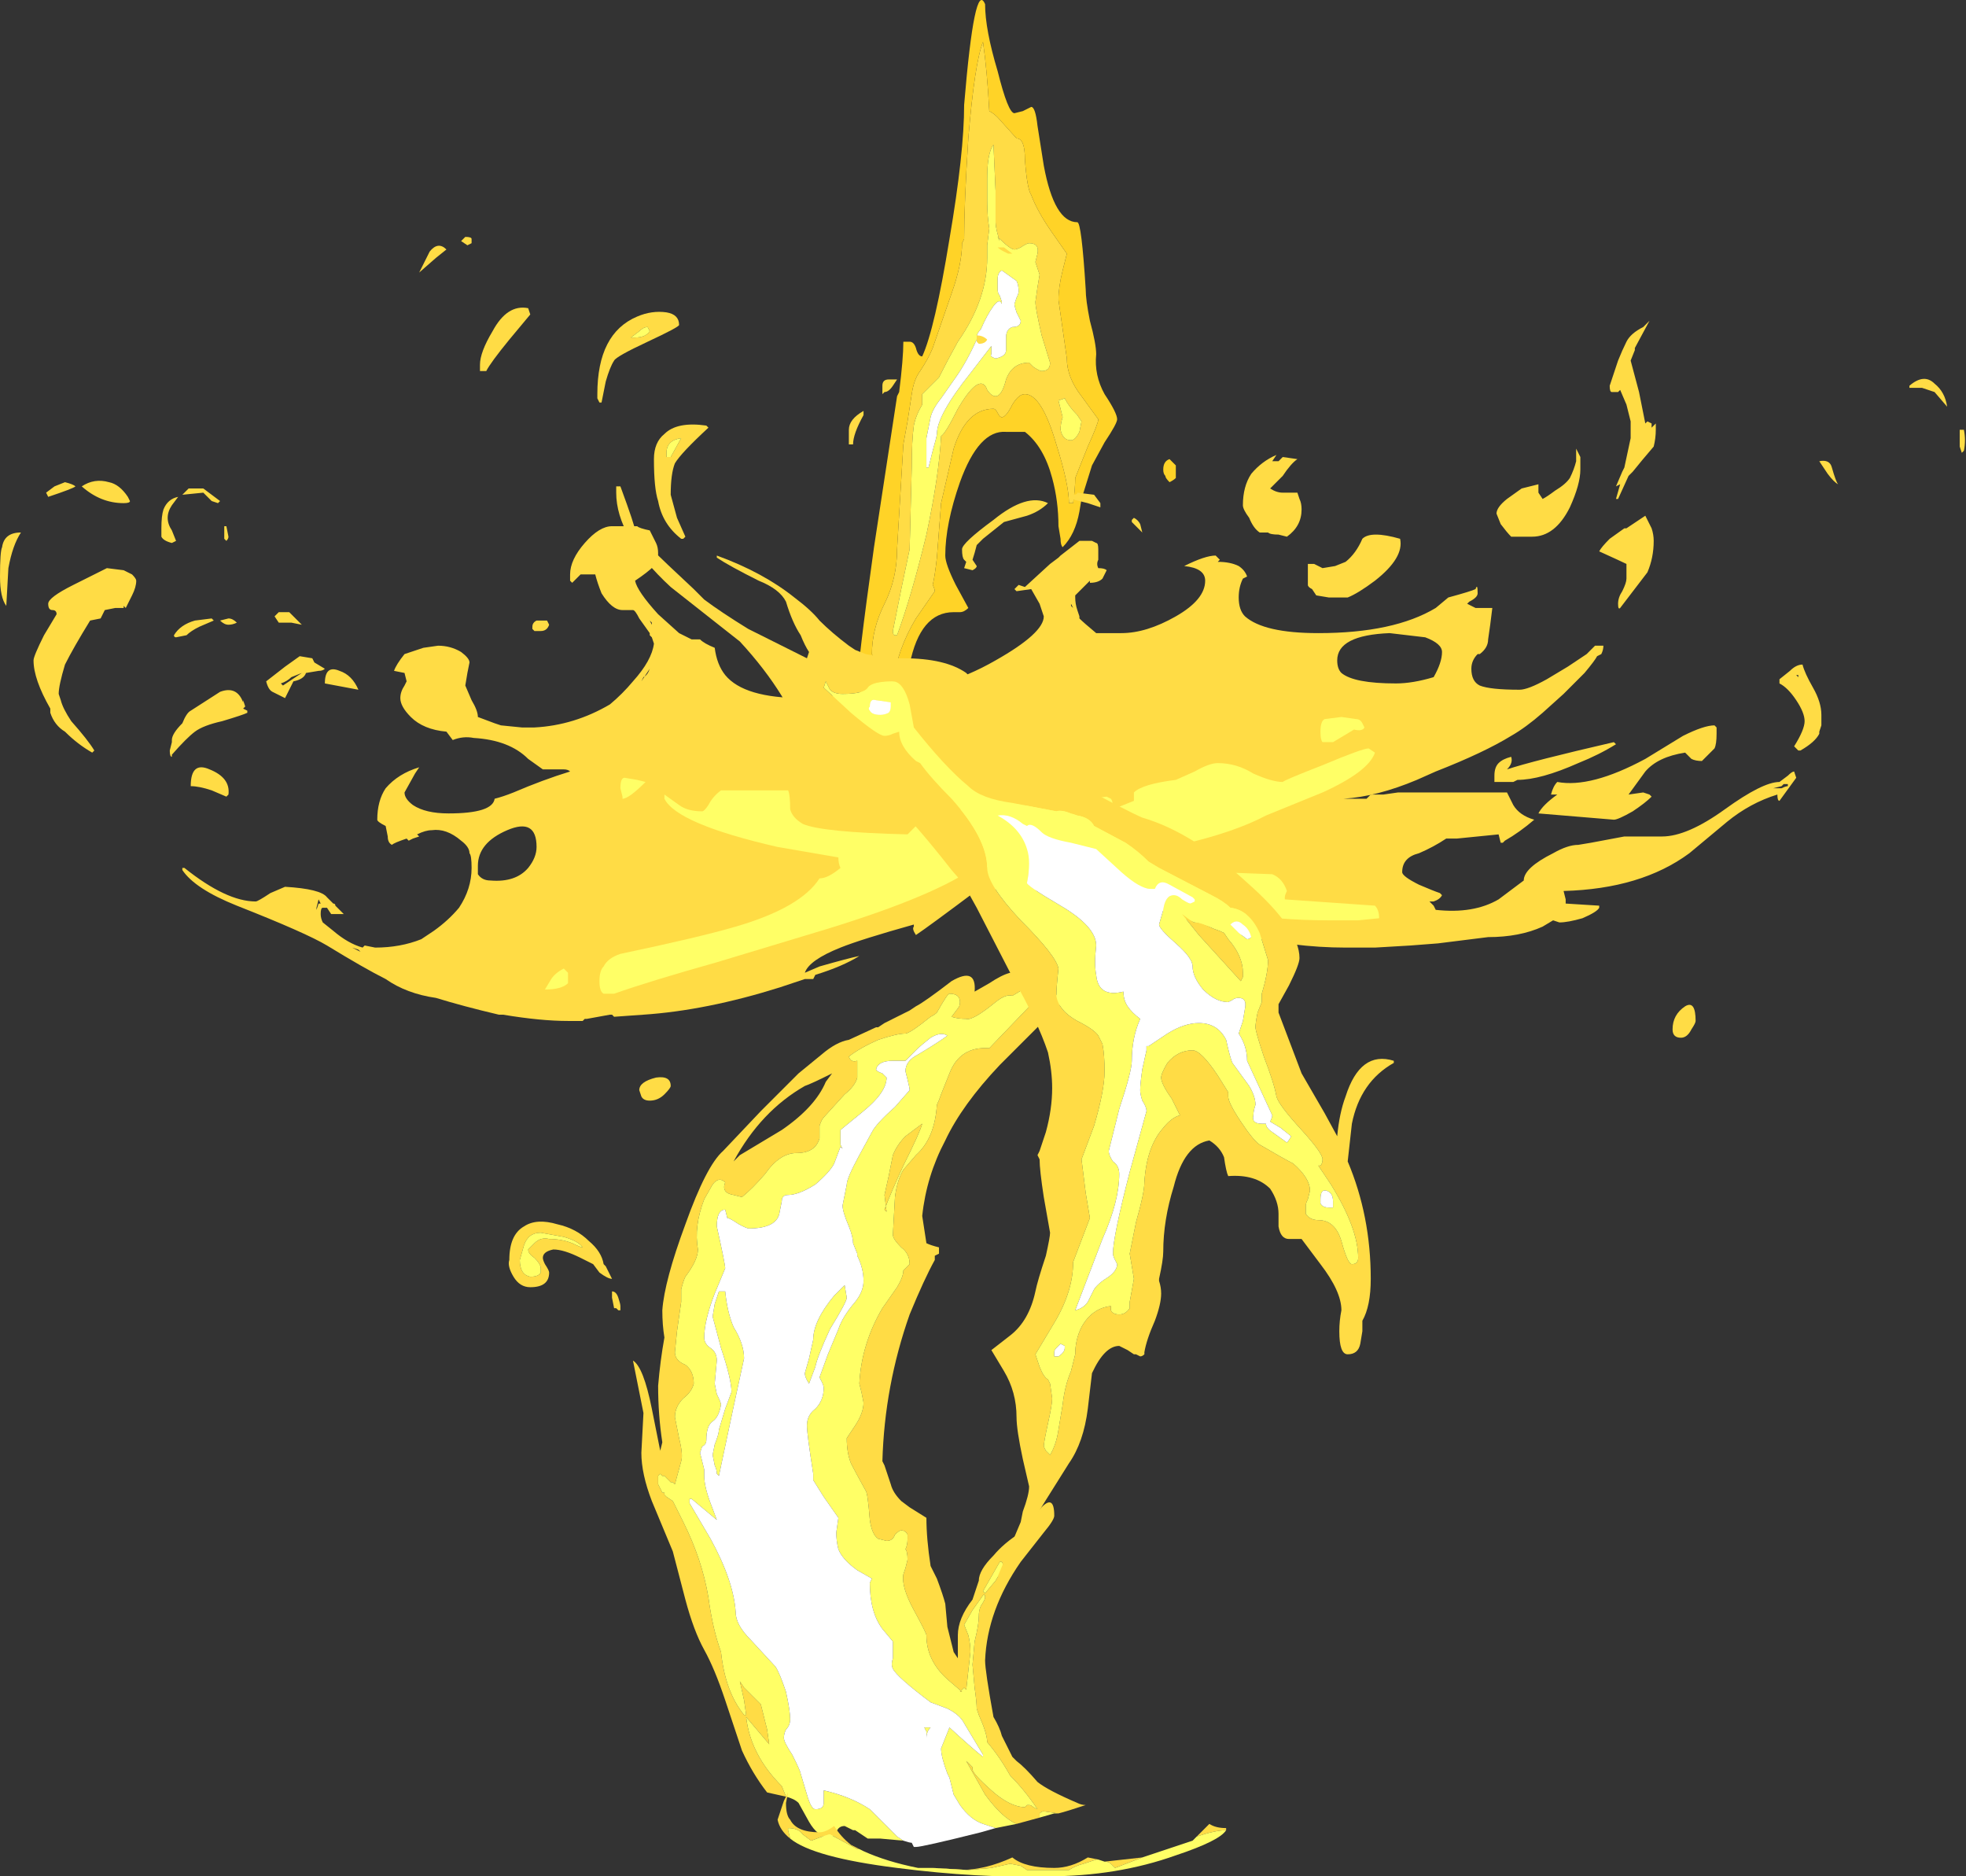 <?xml version="1.0" encoding="UTF-8" standalone="no"?>
<svg xmlns:ffdec="https://www.free-decompiler.com/flash" xmlns:xlink="http://www.w3.org/1999/xlink" ffdec:objectType="shape" height="44.75px" width="46.9px" xmlns="http://www.w3.org/2000/svg">
  <rect width="100%" height="100%" fill="#333333" stroke="none"/>
  <g transform="matrix(1.0, 0.0, 0.0, 1.0, 23.5, 43.4)">
    <path d="M2.65 -24.4 Q2.75 -24.4 2.8 -24.45 L2.5 -24.55 Q2.5 -24.5 2.55 -24.45 L2.65 -24.4 M2.45 -24.3 Q2.35 -24.45 2.35 -24.5 2.4 -24.95 2.7 -24.8 L3.05 -24.4 Q3.05 -24.3 3.0 -24.25 L2.45 -24.3 M-4.75 -0.55 L-5.2 -0.65 Q-5.55 -1.1 -5.8 -1.65 L-6.2 -2.85 Q-6.45 -3.6 -6.7 -4.05 -6.95 -4.5 -7.15 -5.25 L-7.45 -6.4 -7.95 -7.6 Q-8.2 -8.25 -8.2 -8.75 L-8.15 -9.7 -8.4 -10.95 Q-8.15 -10.8 -7.95 -9.8 L-7.75 -8.8 -7.7 -9.0 Q-7.8 -9.65 -7.8 -10.35 -7.75 -10.95 -7.65 -11.5 -7.7 -11.8 -7.7 -12.15 -7.65 -12.85 -7.15 -14.2 -6.65 -15.6 -6.25 -15.95 L-5.35 -16.9 -4.45 -17.8 -3.9 -18.25 Q-3.55 -18.55 -3.25 -18.6 L-2.6 -18.9 -2.55 -18.9 -2.4 -19.0 -1.8 -19.3 -1.65 -19.4 Q-1.45 -19.5 -0.8 -20.0 -0.2 -20.35 -0.25 -19.75 L0.1 -19.95 Q0.4 -20.15 0.6 -20.2 L1.25 -20.2 1.85 -19.5 0.35 -18.0 Q-0.55 -17.05 -0.95 -16.2 -1.4 -15.35 -1.5 -14.4 L-1.4 -13.75 Q-1.3 -13.7 -1.1 -13.65 L-1.1 -13.5 -1.2 -13.45 -1.2 -13.35 Q-1.45 -12.9 -1.8 -12.05 -2.4 -10.35 -2.45 -8.55 L-2.4 -8.45 -2.25 -8.0 Q-2.2 -7.8 -2.0 -7.6 L-1.8 -7.45 -1.4 -7.2 Q-1.4 -6.7 -1.3 -6.05 L-1.15 -5.75 Q-1.0 -5.35 -0.95 -5.15 L-0.9 -4.6 -0.75 -4.0 -0.65 -3.85 -0.65 -4.4 Q-0.65 -4.8 -0.3 -5.25 L-0.15 -5.7 Q-0.15 -5.95 0.2 -6.3 0.45 -6.6 0.85 -6.85 L1.3 -7.4 Q1.65 -7.8 1.65 -7.25 1.65 -7.15 1.4 -6.85 L0.85 -6.15 Q0.05 -5.0 0.0 -3.8 0.0 -3.55 0.2 -2.45 0.35 -2.2 0.4 -2.0 L0.65 -1.5 0.75 -1.4 Q0.95 -1.25 1.25 -0.9 1.5 -0.7 2.2 -0.4 2.3 -0.35 2.4 -0.35 1.95 -0.2 1.75 -0.15 L1.4 -0.2 Q1.35 -0.2 1.3 -0.15 L1.3 -0.05 0.75 0.1 Q0.4 -0.05 0.0 -0.6 L-0.45 -1.4 -0.3 -1.25 -0.3 -1.2 Q-0.3 -1.1 0.15 -0.7 0.6 -0.3 0.95 -0.3 L1.0 -0.35 1.05 -0.35 Q1.1 -0.35 1.15 -0.3 L1.25 -0.25 Q0.95 -0.7 0.6 -1.05 0.35 -1.5 0.05 -1.85 0.05 -2.05 -0.15 -2.5 L-0.2 -2.65 Q-0.2 -2.8 -0.25 -3.15 L-0.3 -3.7 -0.25 -4.25 Q-0.15 -4.65 -0.15 -4.85 -0.15 -5.0 -0.1 -5.1 0.0 -5.25 0.0 -5.3 0.0 -5.4 -0.05 -5.35 L-0.3 -5.0 -0.5 -4.65 -0.4 -4.4 Q-0.35 -4.2 -0.35 -4.0 L-0.45 -3.1 -0.5 -3.15 -0.6 -3.05 -0.55 -3.05 -0.9 -3.35 Q-1.4 -3.8 -1.4 -4.4 -1.4 -4.45 -1.7 -5.0 -2.0 -5.55 -1.95 -5.85 L-1.9 -6.0 -1.85 -6.2 Q-1.85 -6.4 -1.9 -6.45 -1.85 -6.55 -1.85 -6.7 L-1.85 -6.8 Q-1.9 -6.9 -2.0 -6.9 -2.05 -6.9 -2.15 -6.8 -2.2 -6.65 -2.35 -6.65 L-2.55 -6.7 Q-2.7 -6.8 -2.75 -7.15 -2.8 -7.8 -2.85 -7.85 -3.1 -8.3 -3.2 -8.5 -3.3 -8.75 -3.3 -9.1 L-3.1 -9.4 Q-2.9 -9.7 -2.9 -9.95 L-2.95 -10.2 -3.0 -10.4 Q-2.95 -11.35 -2.45 -12.2 L-2.1 -12.7 Q-1.95 -12.95 -1.95 -13.1 L-1.8 -13.25 Q-1.8 -13.5 -2.0 -13.65 -2.2 -13.85 -2.2 -13.95 L-2.15 -14.85 Q-2.1 -15.25 -1.95 -15.5 L-1.65 -15.85 Q-1.2 -16.25 -1.15 -17.05 -1.1 -17.15 -1.05 -17.3 L-0.85 -17.8 Q-0.6 -18.45 0.1 -18.4 L1.3 -19.65 0.9 -19.8 0.65 -19.65 Q0.5 -19.7 0.25 -19.5 -0.3 -19.05 -0.45 -19.1 -0.65 -19.1 -0.8 -19.15 L-0.65 -19.35 Q-0.6 -19.4 -0.6 -19.5 -0.6 -19.7 -0.85 -19.7 -0.9 -19.7 -1.15 -19.25 -1.2 -19.2 -1.3 -19.15 -1.8 -18.75 -1.9 -18.75 -2.1 -18.75 -2.55 -18.6 -3.0 -18.4 -3.25 -18.2 -3.2 -18.05 -3.05 -18.1 L-3.05 -17.7 Q-3.1 -17.5 -3.35 -17.3 L-3.85 -16.75 Q-3.9 -16.7 -3.95 -16.55 L-3.95 -16.25 Q-4.05 -15.9 -4.5 -15.9 -4.9 -15.9 -5.25 -15.4 -5.55 -15.05 -5.8 -14.85 L-6.0 -14.9 Q-6.3 -14.95 -6.2 -15.2 -6.35 -15.35 -6.5 -15.15 L-6.7 -14.8 Q-6.95 -14.15 -6.85 -13.6 -6.85 -13.35 -7.15 -12.95 -7.2 -12.85 -7.25 -12.65 L-7.25 -12.35 -7.35 -11.65 -7.4 -11.15 Q-7.4 -10.95 -7.15 -10.85 -6.95 -10.7 -6.95 -10.4 -7.0 -10.2 -7.2 -10.05 -7.4 -9.85 -7.4 -9.6 L-7.3 -9.1 Q-7.2 -8.7 -7.25 -8.55 L-7.4 -8.0 -7.45 -8.05 -7.5 -8.05 -7.65 -8.2 -7.7 -8.2 -7.75 -8.25 -7.8 -8.2 -7.8 -8.0 -7.7 -7.8 -7.65 -7.8 -7.65 -7.75 -7.6 -7.7 -7.45 -7.6 -7.2 -7.1 Q-6.75 -6.2 -6.6 -5.3 -6.5 -4.55 -6.3 -4.0 -6.2 -3.05 -5.75 -2.5 L-5.7 -2.5 -5.75 -2.85 -5.85 -3.3 -5.75 -3.15 -5.35 -2.75 -5.2 -2.15 -5.15 -1.8 -5.7 -2.45 Q-5.6 -1.55 -4.85 -0.8 L-4.75 -0.55 M0.45 -6.05 L0.4 -6.15 0.35 -6.15 -0.05 -5.45 0.0 -5.4 0.25 -5.7 Q0.4 -5.95 0.45 -6.05 M-6.05 -15.65 L-5.85 -15.85 -4.85 -16.45 Q-4.05 -17.0 -3.8 -17.6 L-3.65 -17.8 Q-4.15 -17.55 -4.3 -17.5 -5.35 -16.9 -6.0 -15.7 L-6.05 -15.65 M-11.0 -14.15 Q-10.7 -14.35 -10.2 -14.2 -9.75 -14.1 -9.45 -13.8 -9.15 -13.55 -9.1 -13.25 L-9.05 -13.2 -8.9 -12.9 Q-9.0 -12.9 -9.2 -13.05 L-9.35 -13.25 -9.65 -13.4 Q-10.05 -13.6 -10.3 -13.6 -10.55 -13.55 -10.55 -13.4 -10.55 -13.35 -10.5 -13.25 -10.4 -13.1 -10.4 -13.05 -10.4 -12.7 -10.85 -12.7 -11.1 -12.7 -11.25 -12.95 -11.4 -13.2 -11.35 -13.35 -11.35 -13.95 -11.0 -14.15 M-1.5 -16.6 Q-1.55 -16.4 -1.95 -15.6 -2.25 -14.95 -2.4 -14.55 L-2.35 -14.5 -2.4 -14.9 -2.3 -15.35 -2.2 -15.85 Q-2.1 -16.1 -1.9 -16.3 L-1.5 -16.6 M-9.6 -13.65 Q-9.7 -13.8 -10.05 -13.9 L-10.6 -14.0 Q-10.9 -14.0 -11.0 -13.7 L-11.1 -13.35 Q-11.1 -13.0 -10.85 -12.95 -10.65 -12.95 -10.6 -13.05 L-10.6 -13.15 Q-10.6 -13.25 -10.75 -13.4 -10.9 -13.5 -10.9 -13.6 L-10.75 -13.75 Q-10.6 -13.9 -10.4 -13.85 -10.1 -13.85 -9.85 -13.75 -9.65 -13.65 -9.6 -13.65 M-8.9 -12.6 Q-8.8 -12.6 -8.75 -12.45 -8.7 -12.3 -8.7 -12.25 L-8.7 -12.15 -8.75 -12.15 -8.8 -12.2 -8.85 -12.2 -8.9 -12.45 -8.9 -12.6" fill="#ffdc45" fill-rule="evenodd" stroke="none"/>
    <path d="M2.65 -24.4 L2.55 -24.45 Q2.5 -24.5 2.5 -24.55 L2.8 -24.45 Q2.75 -24.4 2.65 -24.4 M-4.75 -0.55 L-4.85 -0.8 Q-5.6 -1.55 -5.7 -2.45 L-5.15 -1.8 -5.2 -2.15 -5.35 -2.75 -5.75 -3.15 -5.85 -3.3 -5.75 -2.85 -5.7 -2.5 -5.75 -2.5 Q-6.2 -3.05 -6.3 -4.0 -6.5 -4.55 -6.6 -5.3 -6.75 -6.2 -7.2 -7.1 L-7.45 -7.6 -7.6 -7.7 -7.65 -7.75 -7.65 -7.8 -7.7 -7.8 -7.8 -8.0 -7.8 -8.2 -7.75 -8.25 -7.7 -8.2 -7.65 -8.2 -7.5 -8.05 -7.45 -8.05 -7.4 -8.0 -7.25 -8.55 Q-7.2 -8.7 -7.3 -9.1 L-7.4 -9.6 Q-7.4 -9.85 -7.2 -10.05 -7.0 -10.2 -6.95 -10.4 -6.95 -10.7 -7.15 -10.85 -7.4 -10.95 -7.4 -11.15 L-7.35 -11.65 -7.25 -12.35 -7.25 -12.65 Q-7.2 -12.85 -7.15 -12.95 -6.85 -13.35 -6.85 -13.6 -6.95 -14.15 -6.7 -14.8 L-6.5 -15.15 Q-6.35 -15.35 -6.2 -15.2 -6.3 -14.95 -6.0 -14.9 L-5.8 -14.85 Q-5.55 -15.05 -5.25 -15.4 -4.9 -15.9 -4.5 -15.9 -4.05 -15.9 -3.95 -16.25 L-3.95 -16.55 Q-3.9 -16.7 -3.85 -16.75 L-3.35 -17.3 Q-3.1 -17.5 -3.05 -17.7 L-3.05 -18.1 Q-3.2 -18.05 -3.25 -18.2 -3.0 -18.4 -2.55 -18.6 -2.1 -18.75 -1.9 -18.75 -1.8 -18.75 -1.3 -19.15 -1.2 -19.2 -1.15 -19.25 -0.9 -19.7 -0.85 -19.7 -0.6 -19.7 -0.6 -19.5 -0.6 -19.4 -0.65 -19.35 L-0.8 -19.15 Q-0.65 -19.1 -0.45 -19.1 -0.3 -19.05 0.25 -19.5 0.5 -19.7 0.65 -19.65 L0.9 -19.8 1.3 -19.65 0.1 -18.4 Q-0.6 -18.45 -0.85 -17.8 L-1.05 -17.3 Q-1.1 -17.15 -1.15 -17.05 -1.2 -16.25 -1.65 -15.85 L-1.95 -15.5 Q-2.1 -15.25 -2.15 -14.85 L-2.2 -13.95 Q-2.2 -13.85 -2.0 -13.65 -1.8 -13.5 -1.8 -13.25 L-1.95 -13.1 Q-1.95 -12.95 -2.1 -12.7 L-2.45 -12.2 Q-2.95 -11.35 -3.0 -10.4 L-2.95 -10.2 -2.9 -9.95 Q-2.9 -9.7 -3.1 -9.4 L-3.3 -9.1 Q-3.3 -8.75 -3.2 -8.5 -3.1 -8.3 -2.85 -7.85 -2.8 -7.8 -2.75 -7.15 -2.7 -6.8 -2.55 -6.7 L-2.35 -6.65 Q-2.2 -6.65 -2.15 -6.8 -2.05 -6.9 -2.0 -6.9 -1.9 -6.9 -1.85 -6.8 L-1.85 -6.7 Q-1.85 -6.55 -1.9 -6.45 -1.85 -6.4 -1.85 -6.2 L-1.9 -6.0 -1.95 -5.85 Q-2.0 -5.55 -1.7 -5.0 -1.4 -4.45 -1.4 -4.4 -1.4 -3.8 -0.9 -3.35 L-0.55 -3.05 -0.6 -3.05 -0.5 -3.15 -0.45 -3.1 -0.35 -4.0 Q-0.35 -4.2 -0.4 -4.4 L-0.5 -4.65 -0.3 -5.0 -0.05 -5.35 Q0.0 -5.4 0.0 -5.3 0.0 -5.25 -0.1 -5.1 -0.15 -5.0 -0.15 -4.85 -0.15 -4.65 -0.25 -4.25 L-0.3 -3.7 -0.25 -3.15 Q-0.2 -2.8 -0.2 -2.65 L-0.15 -2.5 Q0.05 -2.05 0.05 -1.85 0.35 -1.5 0.6 -1.05 0.95 -0.7 1.25 -0.25 L1.15 -0.3 Q1.1 -0.35 1.05 -0.35 L1.0 -0.35 0.95 -0.3 Q0.6 -0.3 0.15 -0.7 -0.3 -1.1 -0.3 -1.2 L-0.3 -1.25 -0.45 -1.4 0.0 -0.6 Q0.4 -0.05 0.75 0.1 L0.25 0.2 -0.05 0.1 Q-0.35 0.0 -0.6 -0.35 L-0.75 -0.6 -0.85 -1.0 -0.9 -1.1 Q-1.05 -1.5 -1.05 -1.7 L-0.85 -2.2 Q-0.25 -1.65 -0.05 -1.5 L-0.05 -1.55 -0.5 -2.3 Q-0.6 -2.5 -0.9 -2.65 L-1.3 -2.8 Q-2.1 -3.4 -2.2 -3.6 -2.25 -3.7 -2.2 -3.85 L-2.2 -4.25 -2.45 -4.55 Q-2.75 -4.95 -2.75 -5.65 L-2.7 -5.75 -3.05 -5.95 Q-3.4 -6.2 -3.5 -6.45 -3.55 -6.65 -3.55 -6.85 L-3.5 -7.2 -3.85 -7.7 -4.1 -8.1 -4.1 -8.25 Q-4.25 -9.2 -4.25 -9.4 -4.25 -9.65 -4.05 -9.8 -3.85 -10.0 -3.85 -10.3 -3.85 -10.35 -3.9 -10.45 L-3.95 -10.55 -3.75 -11.1 -3.5 -11.7 Q-3.4 -12.0 -3.1 -12.35 -2.9 -12.6 -2.9 -12.85 -2.9 -13.15 -3.05 -13.45 L-3.05 -13.5 -3.15 -13.75 Q-3.15 -13.9 -3.25 -14.15 -3.4 -14.5 -3.4 -14.65 L-3.3 -15.15 Q-3.3 -15.3 -3.0 -15.85 L-2.7 -16.4 Q-2.6 -16.6 -2.15 -17.0 L-1.8 -17.4 Q-1.8 -17.45 -1.85 -17.65 L-1.9 -17.85 Q-1.9 -18.1 -1.6 -18.25 -1.1 -18.55 -0.9 -18.7 -1.05 -18.8 -1.3 -18.65 -1.55 -18.45 -1.6 -18.4 L-1.9 -18.1 -2.2 -18.1 Q-2.55 -18.1 -2.6 -17.9 -2.6 -17.85 -2.45 -17.8 L-2.35 -17.7 Q-2.35 -17.35 -2.9 -16.9 L-3.45 -16.45 -3.45 -16.1 -3.4 -16.0 -3.45 -16.05 -3.6 -15.65 Q-3.7 -15.45 -4.05 -15.15 -4.45 -14.9 -4.7 -14.9 -4.85 -14.9 -4.85 -14.75 L-4.9 -14.5 Q-4.95 -14.1 -5.65 -14.1 -5.8 -14.15 -5.95 -14.25 -6.1 -14.35 -6.15 -14.35 L-6.2 -14.55 Q-6.4 -14.55 -6.4 -14.15 -6.2 -13.25 -6.2 -13.15 L-6.45 -12.55 Q-6.7 -11.9 -6.7 -11.5 -6.7 -11.35 -6.55 -11.25 -6.4 -11.15 -6.4 -10.95 L-6.45 -10.4 -6.4 -10.15 Q-6.3 -9.95 -6.3 -9.9 -6.35 -9.6 -6.5 -9.5 -6.65 -9.4 -6.65 -9.05 -6.65 -8.95 -6.75 -8.9 L-6.8 -8.75 -6.7 -8.35 Q-6.7 -8.3 -6.7 -8.2 -6.7 -7.95 -6.55 -7.55 L-6.4 -7.15 -7.0 -7.65 -7.05 -7.65 -7.05 -7.55 -6.55 -6.7 Q-6.0 -5.7 -5.95 -4.95 -5.95 -4.65 -5.6 -4.3 L-5.0 -3.65 Q-4.9 -3.5 -4.75 -3.05 -4.65 -2.6 -4.65 -2.4 -4.65 -2.25 -4.75 -2.15 -4.8 -2.05 -4.8 -1.95 -4.8 -1.85 -4.6 -1.55 -4.4 -1.15 -4.4 -1.1 L-4.25 -0.6 Q-4.15 -0.25 -4.05 -0.25 -3.85 -0.25 -3.85 -0.4 L-3.85 -0.7 Q-3.2 -0.55 -2.75 -0.25 L-2.1 0.4 -1.95 0.5 -2.5 0.45 -2.8 0.45 -3.1 0.25 -3.15 0.25 -3.35 0.15 Q-3.5 0.15 -3.55 0.3 L-3.7 0.45 Q-4.0 0.4 -4.2 0.05 L-4.45 -0.4 Q-4.55 -0.5 -4.75 -0.55 M1.3 -0.05 L1.3 -0.15 Q1.35 -0.2 1.4 -0.2 L1.75 -0.15 1.65 -0.15 1.3 -0.05 M0.45 -6.05 Q0.4 -5.95 0.25 -5.7 L0.0 -5.4 -0.05 -5.45 0.35 -6.15 0.4 -6.15 0.45 -6.05 M-1.5 -16.6 L-1.9 -16.3 Q-2.1 -16.1 -2.2 -15.85 L-2.3 -15.35 -2.4 -14.9 -2.35 -14.5 -2.4 -14.55 Q-2.25 -14.95 -1.95 -15.6 -1.55 -16.4 -1.5 -16.6 M-3.35 -12.75 L-3.3 -12.45 Q-3.3 -12.35 -3.7 -11.7 -4.0 -11.05 -4.05 -10.8 L-4.2 -10.4 Q-4.3 -10.55 -4.3 -10.65 L-4.2 -11.0 -4.1 -11.45 Q-4.1 -11.9 -3.6 -12.5 L-3.35 -12.75 M-6.2 -12.6 Q-6.15 -12.1 -6.0 -11.75 -5.75 -11.35 -5.75 -11.0 L-6.0 -9.85 -6.35 -8.2 -6.4 -8.25 Q-6.4 -8.35 -6.45 -8.45 L-6.5 -8.7 -6.45 -8.95 Q-6.35 -9.2 -6.35 -9.3 L-6.2 -9.8 -6.05 -10.2 Q-6.05 -10.5 -6.3 -11.25 L-6.5 -12.0 -6.45 -12.3 -6.35 -12.6 -6.2 -12.6 M-9.6 -13.65 Q-9.65 -13.65 -9.85 -13.75 -10.1 -13.85 -10.4 -13.85 -10.6 -13.9 -10.75 -13.75 L-10.9 -13.6 Q-10.9 -13.5 -10.75 -13.4 -10.6 -13.25 -10.6 -13.15 L-10.6 -13.05 Q-10.65 -12.95 -10.85 -12.95 -11.1 -13.0 -11.1 -13.35 L-11.0 -13.7 Q-10.9 -14.0 -10.6 -14.0 L-10.05 -13.9 Q-9.7 -13.8 -9.6 -13.65 M-1.4 -1.95 L-1.4 -2.1 -1.45 -2.2 -1.3 -2.2 Q-1.4 -2.1 -1.4 -1.95" fill="#ffff66" fill-rule="evenodd" stroke="none"/>
    <path d="M0.25 0.2 L-0.1 0.3 Q-1.5 0.65 -1.65 0.65 L-1.7 0.65 -1.75 0.55 Q-1.8 0.55 -1.95 0.5 L-2.1 0.4 -2.75 -0.25 Q-3.2 -0.55 -3.85 -0.7 L-3.85 -0.4 Q-3.85 -0.25 -4.05 -0.25 -4.15 -0.25 -4.25 -0.6 L-4.4 -1.1 Q-4.4 -1.15 -4.6 -1.55 -4.8 -1.85 -4.8 -1.95 -4.8 -2.05 -4.75 -2.15 -4.65 -2.25 -4.65 -2.4 -4.65 -2.6 -4.75 -3.05 -4.9 -3.5 -5.0 -3.65 L-5.6 -4.3 Q-5.95 -4.65 -5.95 -4.95 -6.0 -5.7 -6.55 -6.7 L-7.05 -7.55 -7.05 -7.65 -7.0 -7.65 -6.4 -7.15 -6.55 -7.55 Q-6.7 -7.95 -6.7 -8.2 -6.7 -8.3 -6.7 -8.35 L-6.8 -8.75 -6.75 -8.9 Q-6.65 -8.95 -6.65 -9.05 -6.65 -9.4 -6.5 -9.5 -6.35 -9.6 -6.3 -9.9 -6.3 -9.95 -6.4 -10.15 L-6.45 -10.4 -6.4 -10.95 Q-6.4 -11.15 -6.55 -11.25 -6.7 -11.35 -6.7 -11.5 -6.7 -11.9 -6.45 -12.55 L-6.2 -13.15 Q-6.2 -13.25 -6.4 -14.15 -6.4 -14.55 -6.2 -14.55 L-6.15 -14.35 Q-6.1 -14.35 -5.95 -14.25 -5.8 -14.15 -5.65 -14.1 -4.95 -14.1 -4.9 -14.5 L-4.85 -14.75 Q-4.85 -14.9 -4.7 -14.9 -4.45 -14.9 -4.05 -15.15 -3.7 -15.45 -3.6 -15.65 L-3.45 -16.05 -3.4 -16.0 -3.45 -16.1 -3.45 -16.45 -2.9 -16.9 Q-2.35 -17.35 -2.35 -17.7 L-2.45 -17.8 Q-2.6 -17.85 -2.6 -17.9 -2.55 -18.1 -2.2 -18.1 L-1.9 -18.1 -1.6 -18.4 Q-1.55 -18.45 -1.3 -18.65 -1.05 -18.8 -0.9 -18.7 -1.1 -18.55 -1.6 -18.25 -1.9 -18.1 -1.9 -17.85 L-1.85 -17.65 Q-1.8 -17.45 -1.8 -17.4 L-2.15 -17.0 Q-2.6 -16.6 -2.7 -16.4 L-3.0 -15.85 Q-3.3 -15.3 -3.3 -15.15 L-3.4 -14.65 Q-3.4 -14.5 -3.25 -14.15 -3.15 -13.9 -3.15 -13.75 L-3.05 -13.5 -3.05 -13.45 Q-2.9 -13.15 -2.9 -12.85 -2.9 -12.6 -3.1 -12.35 -3.4 -12.0 -3.5 -11.7 L-3.75 -11.1 -3.95 -10.55 -3.9 -10.45 Q-3.85 -10.35 -3.85 -10.3 -3.85 -10.0 -4.05 -9.8 -4.25 -9.65 -4.25 -9.4 -4.25 -9.2 -4.1 -8.25 L-4.1 -8.1 -3.85 -7.7 -3.5 -7.2 -3.55 -6.85 Q-3.55 -6.65 -3.5 -6.45 -3.4 -6.2 -3.05 -5.95 L-2.7 -5.75 -2.75 -5.65 Q-2.75 -4.95 -2.45 -4.55 L-2.2 -4.25 -2.2 -3.85 Q-2.25 -3.7 -2.2 -3.6 -2.1 -3.4 -1.3 -2.8 L-0.9 -2.65 Q-0.6 -2.5 -0.5 -2.3 L-0.05 -1.55 -0.05 -1.5 Q-0.25 -1.65 -0.85 -2.2 L-1.05 -1.7 Q-1.05 -1.5 -0.9 -1.1 L-0.85 -1.0 -0.75 -0.6 -0.6 -0.35 Q-0.35 0.0 -0.05 0.1 L0.25 0.2 M-6.2 -12.6 L-6.35 -12.6 -6.45 -12.3 -6.5 -12.0 -6.3 -11.25 Q-6.05 -10.5 -6.05 -10.2 L-6.2 -9.8 -6.35 -9.3 Q-6.35 -9.2 -6.45 -8.95 L-6.5 -8.7 -6.45 -8.45 Q-6.4 -8.35 -6.4 -8.25 L-6.35 -8.2 -6.0 -9.85 -5.75 -11.0 Q-5.75 -11.35 -6.0 -11.75 -6.15 -12.1 -6.2 -12.6 M-3.35 -12.75 L-3.6 -12.5 Q-4.1 -11.9 -4.1 -11.45 L-4.2 -11.0 -4.3 -10.65 Q-4.3 -10.55 -4.2 -10.4 L-4.05 -10.8 Q-4.0 -11.05 -3.7 -11.7 -3.3 -12.35 -3.3 -12.45 L-3.35 -12.75 M-1.4 -1.95 Q-1.4 -2.1 -1.3 -2.2 L-1.45 -2.2 -1.4 -2.1 -1.4 -1.95" fill="#ffffff" fill-rule="evenodd" stroke="none"/>
    <path d="M0.75 -40.1 Q0.95 -40.1 0.95 -39.6 1.0 -38.9 1.1 -38.75 1.25 -38.35 1.6 -37.85 L1.95 -37.35 1.85 -36.95 Q1.75 -36.55 1.75 -36.25 L1.95 -34.85 Q1.95 -34.4 2.3 -33.95 L2.7 -33.4 Q2.7 -33.3 2.45 -32.75 L2.15 -32.0 Q2.15 -31.75 2.1 -31.4 L2.0 -31.4 Q2.0 -31.85 1.7 -32.8 1.35 -34.0 0.95 -34.0 0.8 -34.0 0.65 -33.75 0.5 -33.45 0.4 -33.45 0.35 -33.45 0.3 -33.55 0.25 -33.65 0.2 -33.65 -0.45 -33.65 -0.75 -32.7 L-1.05 -31.4 -1.15 -30.1 Q-1.2 -29.65 -1.25 -29.45 -1.2 -29.35 -1.2 -29.3 L-1.65 -28.65 Q-2.1 -27.9 -2.2 -27.1 L-2.35 -27.0 -2.7 -27.8 Q-2.7 -28.4 -2.4 -29.0 -2.1 -29.6 -2.1 -30.3 L-1.95 -32.8 -1.85 -33.35 -1.75 -34.0 Q-1.7 -34.35 -1.55 -34.55 -1.35 -34.85 -1.25 -35.1 L-0.8 -36.4 Q-0.55 -37.1 -0.55 -37.6 L-0.5 -37.7 Q-0.5 -38.55 -0.4 -40.1 -0.25 -41.9 -0.05 -42.4 0.05 -41.7 0.1 -40.75 0.2 -40.7 0.3 -40.6 L0.75 -40.1 M0.2 -39.95 Q0.05 -39.75 0.05 -39.15 L0.05 -38.6 Q0.05 -38.25 0.1 -37.95 L0.05 -37.55 0.05 -37.25 Q0.05 -36.25 -0.65 -35.25 -0.9 -34.8 -1.1 -34.4 L-1.5 -34.0 -1.5 -33.75 Q-1.65 -33.5 -1.7 -33.25 -1.75 -32.9 -1.75 -32.25 L-1.8 -30.3 -2.0 -29.35 -2.2 -28.35 Q-2.2 -28.25 -2.15 -28.25 L-2.1 -28.25 Q-1.75 -29.2 -1.4 -30.65 -1.1 -32.05 -1.05 -33.0 -0.95 -33.05 -0.65 -33.65 -0.3 -34.25 -0.1 -34.25 0.0 -34.25 0.05 -34.1 0.15 -33.95 0.25 -33.95 0.4 -33.95 0.5 -34.35 0.65 -34.75 1.05 -34.75 L1.15 -34.65 Q1.3 -34.55 1.35 -34.55 1.55 -34.55 1.55 -34.75 L1.35 -35.4 Q1.2 -36.05 1.2 -36.2 L1.25 -36.55 1.3 -36.85 1.2 -37.15 1.25 -37.35 Q1.3 -37.6 1.05 -37.6 1.0 -37.6 0.85 -37.5 0.75 -37.45 0.7 -37.45 0.6 -37.45 0.3 -37.75 L0.35 -37.65 Q0.25 -37.95 0.25 -38.1 L0.25 -38.85 0.2 -39.95 M1.9 -33.9 L1.75 -33.85 1.85 -33.45 Q1.8 -33.3 1.8 -33.15 1.85 -32.9 2.05 -32.9 2.15 -32.9 2.25 -33.1 L2.3 -33.35 2.2 -33.5 Q2.0 -33.7 1.9 -33.9 M5.05 0.4 L5.35 0.1 Q5.5 0.2 5.75 0.2 L5.75 0.25 Q5.5 0.25 5.05 0.4 M-4.65 0.45 Q-4.9 0.25 -4.95 0.0 L-4.8 -0.45 -4.7 -0.65 -4.75 -0.4 Q-4.75 -0.1 -4.65 0.0 -4.5 0.3 -3.95 0.3 -3.8 0.3 -3.6 0.15 -3.45 0.4 -3.2 0.6 L-3.0 0.7 -3.05 0.7 -3.7 0.35 Q-3.75 0.35 -4.15 0.5 L-4.35 0.35 Q-4.45 0.2 -4.7 0.2 L-4.7 0.25 -4.65 0.45 M-1.25 1.15 L-0.6 1.2 Q0.0 1.2 0.65 0.9 0.95 1.15 1.65 1.15 2.05 1.15 2.45 0.9 L2.7 0.95 2.65 0.95 2.35 1.05 Q2.15 1.1 2.0 1.2 L1.0 1.2 0.85 1.1 0.6 1.05 0.15 1.15 -0.4 1.2 -1.25 1.15 M2.85 1.0 L3.75 0.9 3.1 1.15 3.0 1.05 Q2.95 1.0 2.85 1.0" fill="#ffdc45" fill-rule="evenodd" stroke="none"/>
    <path d="M0.2 -39.95 L0.25 -38.85 0.25 -38.1 Q0.25 -37.95 0.35 -37.65 L0.3 -37.75 Q0.6 -37.45 0.7 -37.45 0.75 -37.45 0.85 -37.5 1.0 -37.6 1.05 -37.6 1.3 -37.6 1.25 -37.35 L1.2 -37.15 1.3 -36.85 1.25 -36.55 1.2 -36.2 Q1.2 -36.05 1.35 -35.4 L1.55 -34.75 Q1.55 -34.55 1.35 -34.55 1.3 -34.55 1.15 -34.65 L1.05 -34.75 Q0.65 -34.75 0.5 -34.35 0.4 -33.95 0.25 -33.95 0.15 -33.95 0.05 -34.1 0.0 -34.25 -0.1 -34.25 -0.3 -34.25 -0.65 -33.65 -0.95 -33.05 -1.05 -33.0 -1.1 -32.05 -1.4 -30.65 -1.75 -29.2 -2.1 -28.25 L-2.15 -28.25 Q-2.2 -28.25 -2.2 -28.35 L-2.0 -29.35 -1.8 -30.3 -1.75 -32.25 Q-1.75 -32.9 -1.7 -33.25 -1.65 -33.5 -1.5 -33.75 L-1.5 -34.0 -1.1 -34.4 Q-0.9 -34.8 -0.65 -35.25 0.05 -36.25 0.05 -37.25 L0.05 -37.55 0.1 -37.95 Q0.05 -38.25 0.05 -38.6 L0.05 -39.15 Q0.05 -39.75 0.2 -39.95 M0.8 -36.45 Q0.8 -36.6 0.75 -36.7 L0.4 -36.95 Q0.3 -36.9 0.3 -36.75 L0.3 -36.5 Q0.3 -36.4 0.35 -36.35 L0.4 -36.2 0.4 -36.15 Q0.35 -36.3 0.2 -36.1 0.05 -35.9 -0.1 -35.55 -0.2 -35.45 -0.2 -35.35 L-0.2 -35.3 Q-0.45 -34.75 -0.7 -34.4 L-1.05 -33.9 Q-1.25 -33.65 -1.3 -33.45 L-1.4 -32.95 -1.4 -32.25 -1.35 -32.25 -1.25 -32.65 Q-1.15 -33.0 -1.15 -33.05 -1.15 -33.5 -0.35 -34.5 L0.15 -35.15 0.15 -34.95 Q0.1 -34.9 0.25 -34.85 0.5 -34.9 0.5 -35.05 L0.5 -35.35 Q0.5 -35.55 0.65 -35.6 0.85 -35.6 0.85 -35.75 L0.75 -35.95 Q0.7 -36.1 0.7 -36.15 L0.75 -36.3 Q0.8 -36.4 0.8 -36.45 M1.9 -33.9 Q2.0 -33.7 2.2 -33.5 L2.3 -33.35 2.25 -33.1 Q2.15 -32.9 2.05 -32.9 1.85 -32.9 1.8 -33.15 1.8 -33.3 1.85 -33.45 L1.75 -33.85 1.9 -33.9 M5.05 0.4 Q5.5 0.25 5.75 0.25 5.6 0.5 4.55 0.85 3.15 1.35 1.5 1.35 -0.15 1.4 -2.1 1.15 -4.1 0.9 -4.65 0.45 L-4.7 0.25 -4.7 0.2 Q-4.45 0.2 -4.35 0.35 L-4.15 0.5 Q-3.75 0.35 -3.7 0.35 L-3.05 0.7 -3.0 0.7 -2.9 0.75 Q-2.35 1.0 -1.6 1.15 L-1.25 1.15 -0.4 1.2 0.15 1.15 0.6 1.05 0.85 1.1 1.0 1.2 2.0 1.2 Q2.15 1.1 2.35 1.05 L2.65 0.95 2.7 0.95 2.85 1.0 Q2.95 1.0 3.0 1.05 L3.1 1.15 3.75 0.9 4.95 0.5 5.05 0.4" fill="#ffff66" fill-rule="evenodd" stroke="none"/>
    <path d="M0.8 -36.45 Q0.8 -36.4 0.75 -36.3 L0.7 -36.15 Q0.7 -36.1 0.75 -35.95 L0.85 -35.75 Q0.85 -35.6 0.65 -35.6 0.5 -35.55 0.5 -35.35 L0.5 -35.05 Q0.5 -34.9 0.25 -34.85 0.1 -34.9 0.15 -34.95 L0.15 -35.15 -0.35 -34.5 Q-1.15 -33.5 -1.15 -33.05 -1.15 -33.0 -1.25 -32.65 L-1.35 -32.25 -1.4 -32.25 -1.4 -32.95 -1.3 -33.45 Q-1.25 -33.65 -1.05 -33.9 L-0.7 -34.4 Q-0.45 -34.75 -0.2 -35.3 L-0.2 -35.35 Q-0.2 -35.45 -0.1 -35.55 0.05 -35.9 0.2 -36.1 0.35 -36.3 0.4 -36.15 L0.4 -36.2 0.35 -36.35 Q0.3 -36.4 0.3 -36.5 L0.3 -36.75 Q0.3 -36.9 0.4 -36.95 L0.75 -36.7 Q0.8 -36.6 0.8 -36.45" fill="#ffffff" fill-rule="evenodd" stroke="none"/>
    <path d="M0.7 -40.7 L0.9 -40.75 1.1 -40.85 Q1.2 -40.85 1.25 -40.4 L1.4 -39.45 Q1.65 -38.1 2.2 -38.1 2.3 -38.1 2.4 -36.5 2.4 -36.25 2.5 -35.75 2.65 -35.2 2.65 -34.95 2.6 -34.45 2.85 -34.0 3.15 -33.55 3.15 -33.4 3.15 -33.3 2.85 -32.85 L2.55 -32.3 2.3 -31.5 2.25 -31.2 Q2.15 -30.65 1.85 -30.35 1.8 -30.4 1.8 -30.55 L1.75 -30.85 Q1.75 -31.45 1.6 -32.0 1.4 -32.75 0.95 -33.1 L0.5 -33.1 Q-0.15 -33.15 -0.6 -31.9 -0.95 -30.9 -0.95 -30.15 -0.95 -29.95 -0.7 -29.45 L-0.4 -28.9 Q-0.5 -28.8 -0.6 -28.8 L-0.75 -28.8 Q-1.55 -28.8 -1.8 -27.55 -2.0 -26.15 -2.1 -25.75 L-3.05 -27.0 Q-3.05 -27.5 -2.65 -30.35 L-2.1 -33.95 -2.05 -34.05 Q-1.95 -34.85 -1.95 -35.25 L-1.8 -35.25 Q-1.7 -35.25 -1.65 -35.1 -1.6 -34.9 -1.5 -34.9 -1.2 -35.55 -0.85 -37.7 -0.5 -39.75 -0.5 -40.9 -0.25 -43.9 0.0 -43.3 0.0 -42.7 0.3 -41.7 0.55 -40.7 0.7 -40.7 M0.75 -40.1 L0.3 -40.6 Q0.2 -40.7 0.1 -40.75 0.05 -41.7 -0.05 -42.4 -0.25 -41.9 -0.4 -40.1 -0.5 -38.55 -0.5 -37.7 L-0.55 -37.6 Q-0.55 -37.1 -0.8 -36.4 L-1.25 -35.1 Q-1.35 -34.85 -1.55 -34.55 -1.7 -34.35 -1.75 -34.0 L-1.85 -33.35 -1.95 -32.8 -2.1 -30.3 Q-2.1 -29.6 -2.4 -29.0 -2.7 -28.4 -2.7 -27.8 L-2.35 -27.0 -2.2 -27.1 Q-2.1 -27.9 -1.65 -28.65 L-1.2 -29.3 Q-1.2 -29.35 -1.25 -29.45 -1.2 -29.65 -1.15 -30.1 L-1.05 -31.4 -0.75 -32.7 Q-0.45 -33.65 0.2 -33.65 0.25 -33.65 0.3 -33.55 0.35 -33.45 0.4 -33.45 0.5 -33.45 0.65 -33.75 0.8 -34.0 0.95 -34.0 1.35 -34.0 1.7 -32.8 2.0 -31.85 2.0 -31.4 L2.1 -31.4 Q2.15 -31.75 2.15 -32.0 L2.45 -32.75 Q2.7 -33.3 2.7 -33.4 L2.3 -33.95 Q1.95 -34.4 1.95 -34.85 L1.75 -36.25 Q1.75 -36.55 1.85 -36.95 L1.95 -37.35 1.6 -37.85 Q1.25 -38.35 1.1 -38.75 1.0 -38.9 0.95 -39.6 0.95 -40.1 0.75 -40.1 M4.25 -32.2 Q4.25 -32.4 4.4 -32.45 L4.55 -32.3 4.55 -32.0 Q4.5 -31.95 4.4 -31.9 4.3 -32.0 4.3 -32.05 4.25 -32.1 4.25 -32.2 M-2.7 -26.15 L-2.6 -26.0 Q-2.6 -24.75 -2.8 -24.05 L-2.95 -24.5 -2.95 -25.0 -2.7 -26.15" fill="#ffd327" fill-rule="evenodd" stroke="none"/>
    <path d="M23.35 -33.15 Q23.4 -32.9 23.35 -32.65 L23.3 -32.6 23.25 -32.75 23.25 -33.15 23.35 -33.15 M0.45 -37.4 Q0.35 -37.45 0.3 -37.5 L0.45 -37.5 0.65 -37.35 0.55 -37.35 0.45 -37.4 M2.75 -31.3 L2.45 -31.4 2.05 -31.5 2.0 -31.55 2.1 -31.6 Q2.2 -31.6 2.2 -31.65 L2.6 -31.6 2.75 -31.4 2.75 -31.3 M1.8 -30.15 L2.25 -30.5 2.55 -30.5 2.65 -30.45 Q2.7 -30.45 2.7 -30.3 L2.7 -30.05 Q2.65 -29.95 2.7 -29.85 2.85 -29.85 2.9 -29.8 L2.8 -29.6 Q2.7 -29.5 2.5 -29.5 L2.5 -29.55 2.15 -29.2 2.15 -29.15 Q2.15 -29.0 2.2 -28.85 L2.25 -28.7 2.25 -28.65 Q2.35 -28.55 2.65 -28.3 L3.25 -28.3 Q3.85 -28.3 4.55 -28.7 5.25 -29.1 5.25 -29.55 5.25 -29.85 4.75 -29.9 5.25 -30.15 5.5 -30.15 L5.6 -30.05 5.55 -30.0 Q5.85 -30.0 6.05 -29.9 6.2 -29.8 6.25 -29.65 L6.15 -29.6 Q6.05 -29.4 6.05 -29.15 6.05 -28.85 6.2 -28.7 6.65 -28.3 7.95 -28.3 9.75 -28.3 10.75 -28.9 L11.05 -29.15 Q11.6 -29.3 11.7 -29.35 11.75 -29.5 11.75 -29.25 11.75 -29.15 11.55 -29.05 L11.5 -29.0 Q11.6 -28.95 11.7 -28.9 L12.1 -28.9 12.05 -28.5 12.0 -28.15 Q12.0 -27.95 11.8 -27.8 L11.75 -27.8 Q11.6 -27.65 11.6 -27.45 11.6 -27.15 11.8 -27.05 12.05 -26.95 12.75 -26.95 12.95 -26.95 13.4 -27.2 L13.9 -27.5 Q14.05 -27.6 14.35 -27.8 L14.55 -28.0 14.75 -28.0 Q14.75 -27.9 14.7 -27.8 L14.6 -27.75 Q14.55 -27.65 14.3 -27.35 L13.8 -26.85 13.3 -26.4 Q12.9 -26.05 12.55 -25.85 11.9 -25.45 10.75 -25.0 L10.3 -24.8 Q9.35 -24.4 8.55 -24.35 L9.1 -24.35 9.2 -24.45 9.5 -24.45 9.85 -24.5 12.45 -24.5 12.6 -24.2 Q12.75 -23.95 13.1 -23.85 12.75 -23.55 12.4 -23.35 L12.35 -23.3 12.3 -23.3 12.25 -23.5 11.25 -23.4 11.0 -23.4 Q10.7 -23.2 10.35 -23.05 9.95 -22.95 9.95 -22.6 9.95 -22.5 10.35 -22.3 10.7 -22.15 10.85 -22.1 L10.9 -22.05 Q10.85 -21.95 10.7 -21.9 L10.6 -21.9 10.7 -21.8 10.75 -21.7 Q11.65 -21.6 12.25 -21.95 L12.85 -22.4 Q12.85 -22.7 13.55 -23.05 13.9 -23.25 14.15 -23.25 L14.45 -23.3 15.25 -23.45 16.15 -23.45 Q16.75 -23.45 17.65 -24.1 18.55 -24.75 18.95 -24.75 L19.15 -24.9 Q19.25 -25.0 19.3 -25.0 L19.35 -24.85 18.95 -24.3 Q18.9 -24.3 18.9 -24.45 18.25 -24.25 17.7 -23.8 L16.8 -23.05 Q15.65 -22.2 13.8 -22.15 L13.85 -21.95 13.85 -21.85 14.65 -21.8 14.65 -21.75 Q14.6 -21.65 14.25 -21.5 13.9 -21.4 13.7 -21.4 L13.55 -21.45 13.3 -21.3 Q12.75 -21.05 12.0 -21.05 L10.8 -20.9 10.15 -20.85 9.3 -20.8 8.6 -20.8 Q6.1 -20.8 3.2 -22.1 L-0.15 -22.2 Q-1.35 -21.3 -1.65 -21.1 -1.75 -21.25 -1.7 -21.3 L-1.7 -21.35 Q-2.95 -21.0 -3.45 -20.8 -4.2 -20.5 -4.3 -20.2 L-3.95 -20.35 Q-3.25 -20.55 -3.0 -20.6 -3.4 -20.35 -4.05 -20.15 L-4.1 -20.05 -4.3 -20.05 -4.9 -19.85 Q-6.65 -19.3 -8.15 -19.2 L-8.85 -19.15 -8.9 -19.2 -8.95 -19.2 -9.5 -19.1 -9.55 -19.1 -9.6 -19.05 -9.95 -19.05 Q-10.6 -19.05 -11.5 -19.2 L-11.6 -19.2 Q-12.45 -19.4 -13.1 -19.6 -13.8 -19.7 -14.3 -20.05 -14.8 -20.3 -15.7 -20.85 -16.2 -21.15 -17.85 -21.8 -18.85 -22.2 -19.15 -22.65 L-19.15 -22.7 -19.1 -22.7 Q-18.1 -21.9 -17.4 -21.9 -17.35 -21.9 -17.05 -22.1 L-16.7 -22.25 Q-15.85 -22.2 -15.7 -22.0 L-15.55 -21.85 Q-15.5 -21.85 -15.5 -21.8 L-15.3 -21.6 -15.6 -21.6 -15.7 -21.75 -15.8 -21.75 Q-15.85 -21.75 -15.85 -21.6 -15.85 -21.5 -15.8 -21.4 L-15.55 -21.2 Q-15.2 -20.9 -14.85 -20.8 L-14.8 -20.85 -14.55 -20.8 Q-13.95 -20.8 -13.45 -21.0 L-13.15 -21.2 Q-12.8 -21.45 -12.55 -21.75 -12.25 -22.2 -12.25 -22.7 -12.25 -23.0 -12.3 -23.05 -12.3 -23.2 -12.5 -23.35 -12.85 -23.65 -13.2 -23.6 -13.35 -23.6 -13.55 -23.5 L-13.5 -23.45 -13.65 -23.4 -13.75 -23.35 -13.8 -23.4 Q-14.1 -23.3 -14.15 -23.25 -14.25 -23.3 -14.25 -23.45 L-14.3 -23.7 Q-14.5 -23.8 -14.5 -23.85 -14.5 -24.3 -14.3 -24.6 -14.0 -24.95 -13.5 -25.1 L-13.6 -24.95 -13.85 -24.5 Q-13.85 -24.35 -13.65 -24.2 -13.35 -24.0 -12.8 -24.0 -11.75 -24.0 -11.7 -24.35 -11.5 -24.4 -11.25 -24.5 -10.55 -24.8 -9.9 -25.0 -9.95 -25.05 -10.05 -25.05 L-10.55 -25.05 -10.9 -25.3 Q-11.35 -25.75 -12.2 -25.8 -12.45 -25.85 -12.7 -25.75 L-12.85 -25.95 Q-13.4 -26.0 -13.7 -26.3 -13.95 -26.55 -13.95 -26.75 -13.95 -26.9 -13.85 -27.05 L-13.8 -27.15 -13.85 -27.35 -14.1 -27.4 Q-14.05 -27.55 -13.85 -27.8 -13.7 -27.85 -13.4 -27.95 L-13.05 -28.0 Q-12.75 -28.0 -12.5 -27.85 -12.3 -27.7 -12.3 -27.6 L-12.35 -27.35 -12.4 -27.05 -12.25 -26.7 Q-12.1 -26.45 -12.1 -26.3 L-11.7 -26.15 -11.55 -26.1 -11.05 -26.05 -10.75 -26.05 Q-9.8 -26.1 -8.95 -26.6 -8.65 -26.85 -8.4 -27.15 -7.95 -27.65 -7.9 -28.05 L-7.95 -28.2 -8.0 -28.25 -8.0 -28.3 -8.25 -28.65 Q-8.35 -28.85 -8.4 -28.85 L-8.65 -28.85 Q-8.9 -28.85 -9.15 -29.25 -9.25 -29.5 -9.3 -29.7 L-9.65 -29.7 -9.85 -29.5 -9.9 -29.55 -9.9 -29.7 Q-9.9 -30.05 -9.55 -30.45 -9.2 -30.85 -8.9 -30.85 L-8.3 -30.85 Q-8.25 -30.8 -8.0 -30.75 L-7.85 -30.45 Q-7.8 -30.35 -7.8 -30.2 -7.8 -30.05 -7.9 -29.9 -8.05 -29.75 -8.35 -29.55 -8.3 -29.3 -7.8 -28.75 L-7.3 -28.3 -7.0 -28.15 -6.8 -28.15 Q-6.7 -28.05 -6.45 -27.95 -6.4 -27.55 -6.2 -27.3 -5.75 -26.75 -4.35 -26.75 L-2.45 -26.9 Q-1.05 -26.9 0.25 -27.65 1.4 -28.3 1.4 -28.7 L1.3 -29.0 1.1 -29.35 0.75 -29.3 0.7 -29.35 0.8 -29.45 0.95 -29.4 1.55 -29.95 1.75 -30.1 1.8 -30.15 M0.45 -30.95 L-0.05 -30.55 -0.2 -30.4 Q-0.25 -30.2 -0.3 -30.05 L-0.2 -29.9 Q-0.2 -29.85 -0.3 -29.8 L-0.5 -29.85 -0.45 -30.0 -0.5 -30.05 Q-0.55 -30.1 -0.55 -30.3 -0.55 -30.45 0.2 -31.0 1.0 -31.65 1.5 -31.4 1.3 -31.2 1.0 -31.1 L0.45 -30.95 M2.05 -28.95 L2.1 -28.9 2.05 -29.0 2.05 -28.95 M3.5 -31.0 L3.55 -31.05 Q3.65 -31.0 3.7 -30.9 L3.75 -30.7 3.5 -30.95 3.5 -31.0 M7.1 -32.5 L7.45 -32.45 Q7.3 -32.35 7.1 -32.05 L6.8 -31.75 Q6.95 -31.65 7.1 -31.65 L7.45 -31.65 7.5 -31.5 Q7.55 -31.4 7.55 -31.25 7.55 -30.85 7.2 -30.6 L7.0 -30.65 Q6.8 -30.65 6.75 -30.7 L6.55 -30.7 Q6.4 -30.8 6.3 -31.05 6.15 -31.25 6.15 -31.35 6.15 -31.8 6.35 -32.1 6.6 -32.4 6.95 -32.55 L6.85 -32.4 7.0 -32.4 7.1 -32.5 M8.35 -29.9 L8.6 -30.0 Q8.85 -30.2 9.0 -30.55 9.2 -30.75 9.9 -30.55 10.0 -30.1 9.3 -29.55 8.9 -29.25 8.65 -29.15 L8.2 -29.15 7.9 -29.2 7.8 -29.35 Q7.7 -29.4 7.7 -29.45 L7.7 -29.95 7.85 -29.95 8.05 -29.85 8.35 -29.9 M15.85 -35.75 L15.5 -35.1 15.5 -35.05 15.4 -34.8 15.6 -34.05 15.65 -33.8 Q15.7 -33.55 15.75 -33.3 L15.8 -33.35 15.9 -33.3 15.9 -33.2 16.0 -33.3 16.0 -33.15 Q16.0 -32.95 15.95 -32.75 15.65 -32.4 15.45 -32.15 L15.35 -32.05 15.1 -31.5 15.05 -31.5 15.15 -31.85 15.05 -31.8 15.2 -32.15 15.25 -32.25 15.4 -32.95 15.4 -33.35 15.3 -33.75 15.15 -34.1 15.1 -34.05 14.95 -34.05 Q14.9 -34.05 14.9 -34.2 L15.1 -34.8 Q15.2 -35.05 15.3 -35.25 15.4 -35.45 15.7 -35.6 L15.85 -35.75 M14.1 -32.4 L14.1 -32.7 Q14.15 -32.6 14.2 -32.5 L14.2 -32.2 Q14.2 -31.85 13.95 -31.3 13.6 -30.6 13.05 -30.6 L12.55 -30.6 Q12.45 -30.7 12.3 -30.9 L12.2 -31.15 Q12.2 -31.3 12.45 -31.5 L12.8 -31.75 13.2 -31.85 13.2 -31.65 13.3 -31.5 Q13.4 -31.55 13.6 -31.7 13.85 -31.85 13.95 -32.0 14.05 -32.2 14.1 -32.4 M14.9 -30.55 L15.25 -30.8 15.3 -30.8 15.75 -31.1 15.9 -30.8 Q15.95 -30.65 15.95 -30.5 15.95 -30.1 15.8 -29.75 15.65 -29.55 15.15 -28.9 15.1 -28.85 15.1 -29.0 15.1 -29.15 15.2 -29.3 15.3 -29.5 15.3 -29.6 L15.3 -29.95 Q15.2 -30.0 14.65 -30.25 14.7 -30.35 14.9 -30.55 M22.05 -34.15 L22.05 -34.2 Q22.4 -34.5 22.65 -34.25 22.9 -34.05 22.95 -33.7 L22.65 -34.05 22.35 -34.15 22.05 -34.15 M20.2 -32.25 Q20.3 -31.9 20.35 -31.85 20.25 -31.9 20.1 -32.1 L19.9 -32.4 Q20.15 -32.45 20.2 -32.25 M19.5 -27.55 Q19.55 -27.35 19.75 -27.0 19.95 -26.65 19.95 -26.35 L19.95 -26.1 19.9 -25.95 19.9 -25.9 Q19.8 -25.7 19.45 -25.5 L19.4 -25.5 19.3 -25.6 Q19.55 -26.0 19.55 -26.2 19.55 -26.4 19.35 -26.7 19.15 -27.0 18.95 -27.1 L18.95 -27.2 19.2 -27.4 Q19.35 -27.55 19.5 -27.55 M19.4 -27.25 L19.4 -27.3 19.35 -27.3 19.4 -27.25 M17.4 -25.55 L17.1 -25.25 Q16.95 -25.25 16.85 -25.3 L16.7 -25.45 Q16.05 -25.35 15.75 -25.0 L15.35 -24.45 15.7 -24.5 15.85 -24.45 15.9 -24.4 Q15.75 -24.25 15.45 -24.05 15.1 -23.85 15.0 -23.85 L13.2 -24.0 Q13.3 -24.2 13.65 -24.45 L13.5 -24.45 Q13.55 -24.65 13.65 -24.75 14.45 -24.6 15.75 -25.3 L16.65 -25.85 Q17.15 -26.1 17.4 -26.1 L17.45 -26.05 17.45 -25.9 Q17.45 -25.65 17.4 -25.55 M19.15 -24.65 L19.15 -24.7 19.05 -24.7 19.0 -24.65 18.8 -24.6 19.0 -24.6 Q19.1 -24.65 19.15 -24.65 M15.05 -25.65 Q14.65 -25.4 14.15 -25.2 13.25 -24.8 12.7 -24.8 L12.6 -24.75 12.15 -24.75 12.15 -24.9 Q12.15 -25.1 12.25 -25.2 12.35 -25.3 12.55 -25.35 12.6 -25.2 12.45 -25.05 13.05 -25.25 15.0 -25.7 L15.05 -25.65 M10.7 -27.25 Q10.9 -27.6 10.9 -27.85 10.9 -28.05 10.5 -28.2 L9.65 -28.3 Q8.4 -28.25 8.4 -27.65 8.4 -27.45 8.5 -27.35 8.8 -27.1 9.8 -27.1 10.2 -27.1 10.7 -27.25 M-12.5 -37.65 L-12.4 -37.75 Q-12.25 -37.75 -12.25 -37.7 L-12.25 -37.6 -12.35 -37.55 -12.5 -37.65 M-13.25 -37.4 Q-13.05 -37.65 -12.85 -37.45 L-13.1 -37.25 -13.5 -36.9 -13.25 -37.4 M-21.55 -31.8 Q-21.25 -32.0 -20.9 -31.9 -20.65 -31.85 -20.45 -31.55 L-20.4 -31.45 Q-20.4 -31.4 -20.55 -31.4 -21.1 -31.4 -21.55 -31.8 M-22.35 -31.55 L-22.4 -31.65 -22.2 -31.8 -21.95 -31.9 Q-21.75 -31.85 -21.7 -31.8 -21.75 -31.75 -22.35 -31.55 M-21.75 -29.45 L-20.95 -29.85 -20.55 -29.8 -20.35 -29.7 Q-20.25 -29.6 -20.25 -29.55 -20.25 -29.4 -20.35 -29.2 L-20.5 -28.9 -20.55 -28.95 -20.55 -28.9 -20.75 -28.9 -21.0 -28.85 -21.1 -28.65 -21.35 -28.6 Q-21.75 -27.95 -21.95 -27.55 -22.1 -27.05 -22.1 -26.85 L-22.05 -26.7 Q-22.0 -26.5 -21.8 -26.2 -21.4 -25.75 -21.25 -25.5 L-21.3 -25.45 Q-21.65 -25.65 -21.95 -25.95 -22.2 -26.1 -22.3 -26.4 L-22.3 -26.5 Q-22.7 -27.2 -22.7 -27.65 -22.7 -27.75 -22.45 -28.25 L-22.15 -28.75 Q-22.15 -28.85 -22.25 -28.85 -22.35 -28.85 -22.35 -29.0 -22.35 -29.15 -21.75 -29.45 M-18.25 -31.45 L-18.3 -31.4 -18.45 -31.45 -18.65 -31.65 -19.15 -31.6 -19.0 -31.75 -18.65 -31.75 -18.25 -31.45 M-18.15 -30.7 Q-18.15 -30.95 -18.15 -30.85 L-18.1 -30.85 -18.05 -30.6 Q-18.05 -30.55 -18.1 -30.5 L-18.15 -30.55 -18.15 -30.7 M-19.4 -31.35 Q-19.5 -31.2 -19.5 -31.05 -19.5 -30.9 -19.4 -30.75 L-19.3 -30.5 -19.4 -30.45 Q-19.6 -30.5 -19.65 -30.6 L-19.65 -30.8 Q-19.65 -31.1 -19.6 -31.25 -19.5 -31.5 -19.25 -31.55 L-19.4 -31.35 M-18.75 -28.45 Q-18.95 -28.35 -19.05 -28.25 L-19.3 -28.2 Q-19.35 -28.2 -19.35 -28.25 -19.2 -28.5 -18.85 -28.6 L-18.45 -28.65 -18.4 -28.6 -18.75 -28.45 M-17.85 -28.55 Q-17.95 -28.5 -18.05 -28.5 -18.15 -28.5 -18.25 -28.6 L-18.05 -28.65 Q-17.95 -28.65 -17.85 -28.55 M-12.0 -34.55 L-12.05 -34.55 -12.05 -34.7 Q-12.05 -35.0 -11.75 -35.5 -11.4 -36.15 -10.9 -36.05 L-10.85 -35.9 -11.35 -35.3 Q-11.8 -34.75 -11.9 -34.55 L-12.0 -34.55 M-16.95 -28.7 L-16.85 -28.8 -16.6 -28.8 -16.3 -28.5 -16.55 -28.55 -16.85 -28.55 -16.95 -28.7 M-7.95 -28.5 L-7.95 -28.55 -8.0 -28.6 -7.95 -28.5 M-0.2 -35.25 L-0.2 -35.4 Q-0.05 -35.4 0.05 -35.3 0.0 -35.2 -0.15 -35.2 L-0.2 -35.25 M-2.45 -34.0 L-2.45 -34.2 Q-2.45 -34.35 -2.3 -34.35 L-2.1 -34.35 -2.2 -34.2 Q-2.3 -34.05 -2.4 -34.05 L-2.45 -34.0 M-3.25 -33.15 Q-3.25 -33.4 -2.9 -33.6 L-2.9 -33.5 Q-3.15 -33.05 -3.15 -32.8 L-3.25 -32.8 -3.25 -33.15 M-23.35 -28.95 Q-23.5 -29.15 -23.5 -29.65 -23.5 -30.25 -23.45 -30.35 -23.4 -30.7 -23.0 -30.7 -23.2 -30.4 -23.3 -29.85 L-23.35 -28.95 M-8.15 -27.25 Q-8.05 -27.3 -8.0 -27.45 L-8.2 -27.15 -8.15 -27.25 M-10.7 -23.2 Q-10.7 -23.9 -11.4 -23.6 -12.1 -23.3 -12.1 -22.75 L-12.1 -22.55 Q-12.0 -22.4 -11.8 -22.4 -11.2 -22.35 -10.9 -22.7 -10.7 -22.95 -10.7 -23.2 M-4.35 -20.2 L-4.35 -20.2 M-15.9 -27.4 L-16.2 -27.35 Q-16.25 -27.2 -16.5 -27.15 L-16.7 -26.75 -17.0 -26.9 Q-17.1 -26.95 -17.15 -27.15 L-16.7 -27.5 -16.35 -27.75 -16.05 -27.7 -16.0 -27.6 -15.75 -27.45 Q-15.8 -27.4 -15.9 -27.4 M-14.95 -26.95 L-15.75 -27.1 Q-15.75 -27.55 -15.4 -27.4 -15.1 -27.3 -14.95 -26.95 M-16.75 -27.05 L-16.3 -27.35 -16.55 -27.25 Q-16.65 -27.15 -16.8 -27.1 L-16.75 -27.05 M-15.95 -21.7 L-15.9 -21.85 -15.85 -21.85 -15.9 -21.95 -15.95 -21.75 -15.95 -21.7 M-17.7 -26.65 L-17.7 -26.7 -17.65 -26.55 -17.7 -26.5 -17.6 -26.45 -17.6 -26.4 Q-17.7 -26.35 -18.2 -26.2 -18.65 -26.1 -18.85 -25.95 -19.05 -25.8 -19.4 -25.4 L-19.4 -25.35 Q-19.45 -25.35 -19.45 -25.5 L-19.4 -25.7 -19.4 -25.75 Q-19.4 -25.9 -19.15 -26.15 -19.05 -26.4 -18.95 -26.45 L-18.25 -26.9 Q-17.85 -27.05 -17.7 -26.65 M-18.1 -24.4 L-18.45 -24.55 Q-18.75 -24.65 -18.95 -24.65 -18.95 -25.25 -18.5 -25.05 -18.0 -24.85 -18.05 -24.45 L-18.1 -24.4 M-14.95 -20.75 L-15.1 -20.8 -14.9 -20.7 -14.95 -20.75" fill="#ffdc45" fill-rule="evenodd" stroke="none"/>
    <path d="M8.8 -26.0 L8.3 -25.7 8.05 -25.7 Q8.0 -25.75 8.0 -25.95 8.0 -26.2 8.1 -26.25 L8.5 -26.3 8.85 -26.25 Q8.95 -26.25 9.0 -26.15 L9.05 -26.05 Q9.0 -25.95 8.8 -26.0 M9.3 -25.45 Q9.15 -25.0 8.05 -24.5 L6.7 -23.95 Q5.95 -23.55 4.65 -23.25 L5.5 -22.6 6.85 -22.55 Q7.1 -22.45 7.2 -22.15 7.15 -22.05 7.15 -22.0 L7.15 -21.95 9.3 -21.8 Q9.4 -21.7 9.4 -21.5 L8.9 -21.45 8.2 -21.45 Q5.75 -21.45 4.0 -22.2 L-0.2 -22.75 Q-1.15 -22.05 -3.75 -21.25 L-6.4 -20.45 Q-8.0 -20.0 -8.85 -19.7 L-9.1 -19.7 Q-9.2 -19.75 -9.2 -20.0 -9.2 -20.25 -9.1 -20.35 -9.0 -20.55 -8.7 -20.65 -6.8 -21.05 -5.95 -21.3 -4.4 -21.75 -3.95 -22.45 -3.75 -22.45 -3.45 -22.7 -3.5 -22.8 -3.5 -22.95 L-4.95 -23.2 Q-7.35 -23.75 -7.65 -24.35 L-7.65 -24.45 -7.3 -24.2 Q-7.1 -24.05 -6.75 -24.05 -6.7 -24.05 -6.6 -24.2 -6.5 -24.4 -6.3 -24.55 L-4.7 -24.55 Q-4.65 -24.45 -4.65 -24.1 -4.6 -23.9 -4.35 -23.75 -3.9 -23.55 -1.85 -23.5 L-1.55 -23.8 -1.15 -24.1 Q0.15 -24.05 2.9 -24.4 L3.0 -24.35 Q3.05 -24.3 3.05 -24.1 L3.55 -24.3 3.55 -24.5 Q3.75 -24.7 4.55 -24.8 L5.0 -25.0 Q5.35 -25.2 5.55 -25.2 6.0 -25.2 6.4 -24.95 6.85 -24.75 7.1 -24.75 7.15 -24.8 8.05 -25.15 9.0 -25.55 9.15 -25.55 L9.3 -25.45 M-8.3 -24.8 L-8.1 -24.75 Q-8.5 -24.35 -8.65 -24.35 L-8.65 -24.4 -8.7 -24.6 Q-8.7 -24.85 -8.6 -24.85 L-8.3 -24.8 M-9.95 -19.95 Q-10.1 -19.8 -10.5 -19.8 L-10.35 -20.05 Q-10.25 -20.2 -10.05 -20.3 L-9.95 -20.2 -9.95 -19.95" fill="#ffff66" fill-rule="evenodd" stroke="none"/>
    <path d="M16.6 -18.65 Q16.4 -18.65 16.4 -18.85 16.4 -19.2 16.7 -19.4 16.95 -19.55 16.95 -19.05 16.95 -19.0 16.85 -18.85 16.75 -18.65 16.6 -18.65 M0.25 -26.55 Q-0.25 -26.85 -1.0 -27.0 L-1.15 -26.9 -0.65 -26.1 Q-0.3 -25.55 0.35 -25.45 1.0 -25.35 2.1 -24.75 3.4 -24.05 3.75 -23.9 4.95 -23.55 6.25 -22.35 7.5 -21.25 7.5 -20.55 7.5 -20.4 7.25 -19.9 L7.0 -19.45 7.0 -19.25 7.55 -17.8 8.1 -16.85 8.4 -16.3 Q8.45 -16.85 8.6 -17.25 8.95 -18.35 9.75 -18.1 L9.75 -18.05 Q8.95 -17.6 8.75 -16.6 L8.65 -15.7 Q9.2 -14.4 9.2 -12.9 9.2 -12.25 9.0 -11.9 L9.0 -11.65 8.95 -11.35 Q8.9 -11.1 8.65 -11.1 8.45 -11.1 8.45 -11.65 8.45 -11.9 8.5 -12.15 8.5 -12.6 8.0 -13.25 L7.55 -13.85 7.25 -13.85 Q7.05 -13.85 7.0 -14.15 7.0 -14.3 7.0 -14.45 7.0 -14.75 6.8 -15.05 6.45 -15.4 5.8 -15.35 5.75 -15.45 5.7 -15.8 5.6 -16.05 5.35 -16.2 4.75 -16.1 4.5 -15.1 4.25 -14.3 4.25 -13.55 4.25 -13.35 4.15 -12.9 L4.15 -12.85 Q4.2 -12.7 4.2 -12.55 4.2 -12.3 4.05 -11.9 3.85 -11.45 3.8 -11.15 L3.8 -11.1 Q3.75 -11.05 3.7 -11.05 L3.6 -11.1 3.55 -11.1 3.4 -11.2 3.2 -11.3 Q2.85 -11.3 2.55 -10.65 L2.45 -9.8 Q2.35 -9.0 2.0 -8.5 0.8 -6.6 0.35 -5.8 L0.3 -5.8 0.85 -7.1 0.9 -7.35 Q1.05 -7.75 1.05 -7.95 L0.9 -8.6 Q0.75 -9.3 0.75 -9.6 0.75 -10.2 0.45 -10.7 L0.15 -11.2 0.6 -11.55 Q1.05 -11.9 1.2 -12.6 1.25 -12.85 1.45 -13.45 1.55 -13.9 1.55 -14.0 L1.4 -14.85 Q1.3 -15.5 1.3 -15.75 L1.25 -15.85 1.3 -15.95 1.45 -16.4 Q1.6 -16.95 1.6 -17.45 1.6 -17.85 1.5 -18.3 1.25 -19.05 0.65 -20.1 L-0.2 -21.75 -0.45 -22.2 -0.45 -22.25 -0.8 -22.65 Q-1.7 -23.8 -2.15 -24.2 L-3.65 -25.5 Q-4.6 -26.3 -4.85 -26.8 -5.25 -27.45 -5.85 -28.1 L-7.5 -29.4 Q-8.8 -30.6 -8.8 -31.65 L-8.8 -31.8 -8.7 -31.8 Q-8.35 -30.85 -8.35 -30.75 -8.35 -30.65 -6.95 -29.35 L-6.7 -29.1 Q-6.3 -28.8 -5.65 -28.4 L-4.25 -27.7 -4.2 -27.85 Q-4.3 -28.0 -4.4 -28.25 -4.6 -28.55 -4.75 -29.05 -4.9 -29.35 -5.4 -29.55 -6.1 -29.9 -6.4 -30.1 L-6.4 -30.15 Q-5.3 -29.75 -4.55 -29.15 -4.15 -28.85 -3.95 -28.6 -3.65 -28.3 -3.25 -28.0 L-3.1 -27.9 -2.85 -27.8 Q-2.35 -27.7 -1.95 -27.7 -0.95 -27.7 -0.45 -27.35 L0.25 -26.6 0.25 -26.55 M2.6 -23.7 Q2.5 -23.9 2.2 -23.95 L2.05 -24.0 2.15 -23.95 Q1.85 -24.1 1.7 -24.05 L0.65 -24.25 Q-0.1 -24.35 -0.4 -24.65 -0.95 -25.1 -1.7 -26.05 L-1.8 -26.6 Q-1.95 -27.15 -2.2 -27.15 -2.7 -27.15 -2.8 -27.0 -2.9 -26.85 -3.4 -26.85 -3.6 -26.85 -3.7 -26.95 L-3.8 -27.15 -3.85 -27.0 -3.2 -26.4 Q-2.55 -25.85 -2.4 -25.85 -2.3 -25.85 -2.2 -25.9 L-2.05 -25.95 Q-2.05 -25.6 -1.65 -25.25 L-1.55 -25.2 Q-1.3 -24.85 -0.8 -24.35 0.05 -23.4 0.05 -22.7 0.05 -22.3 0.85 -21.45 1.7 -20.6 1.75 -20.3 1.7 -19.85 1.7 -19.65 1.75 -19.3 2.2 -19.05 2.6 -18.85 2.7 -18.7 L2.8 -18.5 Q2.85 -18.25 2.85 -17.85 2.85 -17.4 2.6 -16.55 L2.3 -15.75 2.4 -14.95 2.5 -14.35 2.1 -13.3 Q2.1 -12.6 1.65 -11.85 L1.2 -11.1 1.3 -10.8 Q1.4 -10.55 1.5 -10.5 L1.55 -10.4 1.6 -10.05 Q1.6 -9.9 1.5 -9.45 1.4 -9.0 1.4 -8.9 L1.45 -8.8 1.55 -8.7 Q1.7 -8.95 1.75 -9.3 L1.85 -9.9 Q1.9 -10.35 2.05 -10.7 L2.15 -11.1 Q2.15 -11.45 2.3 -11.75 2.55 -12.2 3.0 -12.25 L3.0 -12.15 Q3.05 -12.05 3.2 -12.05 3.35 -12.05 3.45 -12.2 L3.45 -12.35 3.55 -12.9 3.45 -13.5 3.6 -14.25 Q3.8 -14.95 3.8 -15.2 3.85 -16.05 4.25 -16.5 4.45 -16.75 4.65 -16.8 L4.45 -17.2 Q4.2 -17.55 4.2 -17.7 4.2 -17.8 4.35 -18.05 4.6 -18.35 4.95 -18.35 5.15 -18.35 5.55 -17.75 L5.8 -17.35 5.8 -17.25 Q5.8 -17.1 6.1 -16.65 6.4 -16.2 6.55 -16.1 7.15 -15.75 7.35 -15.65 7.75 -15.3 7.75 -15.0 L7.7 -14.8 Q7.65 -14.7 7.65 -14.65 7.65 -14.55 7.65 -14.45 7.75 -14.3 7.95 -14.3 8.35 -14.3 8.5 -13.8 8.65 -13.25 8.75 -13.25 8.9 -13.25 8.9 -13.4 8.9 -14.1 8.25 -15.15 L7.95 -15.6 8.0 -15.6 Q8.05 -15.65 8.05 -15.75 8.05 -15.9 7.55 -16.45 7.0 -17.05 6.95 -17.25 6.9 -17.55 6.65 -18.2 6.45 -18.8 6.45 -18.9 6.45 -19.0 6.5 -19.25 L6.6 -19.5 6.6 -19.7 Q6.75 -20.2 6.75 -20.5 L6.55 -21.15 Q6.3 -21.7 5.85 -21.75 5.7 -21.9 5.4 -22.05 L4.15 -22.7 3.9 -22.85 Q3.65 -23.1 3.35 -23.3 L2.6 -23.7 M5.0 -21.4 Q5.15 -21.4 5.45 -21.25 5.6 -21.2 5.7 -21.15 L5.8 -21.0 Q6.15 -20.6 6.15 -20.2 L6.15 -20.1 6.1 -20.0 5.1 -21.1 4.7 -21.6 Q4.95 -21.4 5.0 -21.4 M-7.6 -35.95 Q-7.3 -35.9 -7.3 -35.65 -7.3 -35.6 -8.05 -35.25 -8.8 -34.9 -8.85 -34.8 -8.95 -34.65 -9.05 -34.3 L-9.15 -33.8 -9.2 -33.8 -9.25 -33.9 -9.25 -34.0 Q-9.25 -35.45 -8.3 -35.85 -7.95 -36.0 -7.6 -35.95 M-8.0 -35.5 L-8.05 -35.6 Q-8.15 -35.6 -8.25 -35.5 L-8.45 -35.35 -8.35 -35.35 Q-8.1 -35.35 -8.0 -35.5 M-7.65 -33.05 Q-7.35 -33.35 -6.65 -33.25 L-6.6 -33.2 Q-7.25 -32.6 -7.4 -32.35 -7.5 -32.1 -7.5 -31.6 L-7.35 -31.05 -7.15 -30.6 -7.2 -30.55 -7.25 -30.55 Q-7.7 -30.9 -7.8 -31.45 -7.9 -31.75 -7.9 -32.45 -7.9 -32.85 -7.65 -33.05 M-7.25 -32.95 Q-7.6 -32.9 -7.6 -32.6 L-7.6 -32.5 -7.5 -32.5 -7.25 -32.95 M-10.45 -28.6 L-10.4 -28.5 Q-10.45 -28.35 -10.6 -28.35 L-10.75 -28.35 -10.8 -28.4 -10.8 -28.45 Q-10.8 -28.55 -10.7 -28.6 L-10.45 -28.6 M-8.0 -17.15 Q-8.15 -17.15 -8.2 -17.25 L-8.25 -17.4 Q-8.25 -17.6 -7.85 -17.7 -7.5 -17.75 -7.5 -17.5 -7.5 -17.45 -7.65 -17.3 -7.8 -17.15 -8.0 -17.15" fill="#ffdc45" fill-rule="evenodd" stroke="none"/>
    <path d="M6.15 -21.35 Q6.0 -21.5 5.85 -21.35 L6.05 -21.15 6.25 -21.0 Q6.3 -21.0 6.35 -21.05 6.3 -21.25 6.15 -21.35 M2.6 -23.7 L3.35 -23.3 Q3.65 -23.1 3.9 -22.85 L4.15 -22.7 5.4 -22.05 Q5.7 -21.9 5.85 -21.75 6.3 -21.7 6.55 -21.15 L6.75 -20.5 Q6.75 -20.2 6.6 -19.7 L6.6 -19.5 6.5 -19.25 Q6.45 -19.0 6.45 -18.9 6.45 -18.8 6.65 -18.2 6.9 -17.55 6.95 -17.25 7.0 -17.05 7.55 -16.45 8.05 -15.9 8.05 -15.75 8.05 -15.65 8.0 -15.6 L7.95 -15.6 8.25 -15.15 Q8.9 -14.1 8.9 -13.4 8.9 -13.25 8.75 -13.25 8.65 -13.25 8.5 -13.8 8.35 -14.3 7.95 -14.3 7.75 -14.3 7.65 -14.45 7.65 -14.55 7.65 -14.65 7.65 -14.7 7.7 -14.8 L7.75 -15.0 Q7.75 -15.3 7.35 -15.65 7.15 -15.75 6.55 -16.1 6.4 -16.2 6.1 -16.65 5.8 -17.1 5.8 -17.25 L5.8 -17.35 5.55 -17.75 Q5.15 -18.35 4.95 -18.35 4.6 -18.35 4.35 -18.05 4.2 -17.8 4.2 -17.7 4.2 -17.55 4.45 -17.2 L4.65 -16.8 Q4.45 -16.75 4.25 -16.5 3.85 -16.05 3.8 -15.2 3.8 -14.95 3.6 -14.25 L3.45 -13.5 3.55 -12.9 3.45 -12.35 3.45 -12.2 Q3.35 -12.05 3.2 -12.05 3.05 -12.05 3.0 -12.15 L3.0 -12.25 Q2.55 -12.2 2.3 -11.75 2.15 -11.45 2.15 -11.1 L2.05 -10.7 Q1.9 -10.35 1.85 -9.9 L1.75 -9.3 Q1.7 -8.95 1.55 -8.7 L1.45 -8.8 1.4 -8.9 Q1.4 -9.0 1.5 -9.45 1.6 -9.9 1.6 -10.05 L1.55 -10.4 1.5 -10.5 Q1.4 -10.55 1.3 -10.8 L1.2 -11.1 1.65 -11.85 Q2.1 -12.6 2.1 -13.3 L2.5 -14.35 2.4 -14.95 2.3 -15.75 2.6 -16.55 Q2.85 -17.4 2.85 -17.85 2.85 -18.25 2.8 -18.5 L2.7 -18.7 Q2.6 -18.85 2.2 -19.05 1.75 -19.3 1.7 -19.65 1.7 -19.85 1.75 -20.3 1.7 -20.6 0.85 -21.45 0.05 -22.3 0.05 -22.7 0.05 -23.4 -0.8 -24.35 -1.3 -24.85 -1.55 -25.2 L-1.65 -25.25 Q-2.05 -25.6 -2.05 -25.95 L-2.2 -25.9 Q-2.3 -25.85 -2.4 -25.85 -2.55 -25.85 -3.2 -26.4 L-3.85 -27.0 -3.8 -27.15 -3.7 -26.95 Q-3.6 -26.85 -3.4 -26.85 -2.9 -26.85 -2.8 -27.0 -2.7 -27.15 -2.2 -27.15 -1.95 -27.15 -1.8 -26.6 L-1.7 -26.05 Q-0.95 -25.1 -0.4 -24.65 -0.1 -24.35 0.65 -24.25 L1.7 -24.05 Q1.85 -24.1 2.15 -23.95 L2.05 -24.0 2.2 -23.95 Q2.5 -23.9 2.6 -23.7 M2.65 -23.15 L2.05 -23.3 Q1.5 -23.4 1.35 -23.55 1.1 -23.8 1.0 -23.7 L0.9 -23.75 Q0.6 -24.0 0.3 -23.95 0.85 -23.65 1.0 -23.15 1.1 -22.85 1.0 -22.35 0.95 -22.3 1.8 -21.8 2.65 -21.3 2.65 -20.85 2.6 -20.4 2.65 -20.15 2.7 -19.6 3.3 -19.75 3.3 -19.55 3.4 -19.4 3.5 -19.25 3.7 -19.1 3.5 -18.65 3.5 -18.1 3.5 -17.85 3.2 -16.95 L2.95 -15.95 Q2.95 -15.85 3.05 -15.7 3.2 -15.6 3.2 -15.4 3.2 -14.75 2.8 -13.85 L2.15 -12.15 Q2.35 -12.2 2.45 -12.35 L2.6 -12.65 Q2.7 -12.8 2.95 -12.95 3.15 -13.1 3.15 -13.25 L3.1 -13.35 Q3.05 -13.45 3.05 -13.5 3.05 -13.9 3.45 -15.45 L3.85 -16.9 Q3.85 -17.0 3.75 -17.15 3.7 -17.3 3.7 -17.4 3.7 -17.55 3.75 -17.9 L3.85 -18.35 3.85 -18.45 3.9 -18.45 4.35 -18.75 Q4.75 -19.0 5.1 -19.0 5.55 -19.0 5.75 -18.6 5.85 -18.15 5.9 -18.05 L6.3 -17.5 Q6.45 -17.25 6.45 -17.05 6.4 -16.9 6.4 -16.8 6.35 -16.6 6.6 -16.6 L6.7 -16.6 Q6.7 -16.5 6.85 -16.4 L7.2 -16.15 Q7.25 -16.2 7.3 -16.3 L7.05 -16.5 6.8 -16.65 Q6.85 -16.75 6.85 -16.8 L6.25 -18.1 Q6.25 -18.45 6.05 -18.75 L6.15 -19.05 6.2 -19.35 Q6.25 -19.6 6.05 -19.6 5.95 -19.6 5.9 -19.55 L5.8 -19.5 Q5.5 -19.5 5.2 -19.8 4.95 -20.1 4.95 -20.35 4.95 -20.55 4.55 -20.9 4.15 -21.25 4.15 -21.35 L4.25 -21.7 Q4.3 -22.05 4.5 -22.05 4.6 -22.05 4.7 -21.95 4.85 -21.85 4.9 -21.85 L5.0 -21.9 5.0 -21.95 4.95 -22.0 4.4 -22.3 Q4.15 -22.45 4.05 -22.2 L3.95 -22.2 Q3.7 -22.2 3.25 -22.6 L2.65 -23.15 M5.0 -21.4 Q4.95 -21.4 4.7 -21.6 L5.1 -21.1 6.1 -20.0 6.15 -20.1 6.15 -20.2 Q6.15 -20.6 5.8 -21.0 L5.7 -21.15 Q5.6 -21.2 5.45 -21.25 5.15 -21.4 5.0 -21.4 M1.75 -11.05 Q1.9 -11.15 1.9 -11.25 L1.9 -11.3 1.8 -11.35 1.7 -11.25 Q1.65 -11.2 1.65 -11.15 L1.65 -11.05 1.75 -11.05 M8.0 -14.8 L8.0 -14.7 Q8.05 -14.6 8.2 -14.6 8.25 -14.6 8.3 -14.6 L8.3 -14.75 Q8.3 -14.95 8.15 -15.0 8.0 -15.05 8.0 -14.8 M-8.0 -35.5 Q-8.1 -35.35 -8.35 -35.35 L-8.45 -35.35 -8.25 -35.5 Q-8.15 -35.6 -8.05 -35.6 L-8.0 -35.5 M-7.25 -32.95 L-7.5 -32.5 -7.6 -32.5 -7.6 -32.6 Q-7.6 -32.9 -7.25 -32.95 M-2.6 -26.7 Q-2.75 -26.75 -2.75 -26.55 -2.8 -26.5 -2.75 -26.45 -2.7 -26.35 -2.5 -26.35 -2.4 -26.35 -2.3 -26.4 -2.25 -26.45 -2.25 -26.55 L-2.25 -26.65 -2.6 -26.7" fill="#ffff66" fill-rule="evenodd" stroke="none"/>
    <path d="M6.15 -21.35 Q6.3 -21.25 6.35 -21.05 6.3 -21.0 6.25 -21.0 L6.05 -21.15 5.85 -21.35 Q6.0 -21.5 6.15 -21.35 M2.65 -23.15 L3.25 -22.6 Q3.7 -22.2 3.95 -22.2 L4.05 -22.2 Q4.15 -22.45 4.4 -22.3 L4.95 -22.0 5.0 -21.95 5.0 -21.9 4.9 -21.85 Q4.85 -21.85 4.7 -21.95 4.6 -22.05 4.5 -22.05 4.3 -22.05 4.25 -21.7 L4.15 -21.35 Q4.15 -21.25 4.55 -20.9 4.95 -20.55 4.95 -20.35 4.95 -20.1 5.2 -19.8 5.5 -19.5 5.8 -19.5 L5.9 -19.55 Q5.95 -19.6 6.05 -19.6 6.25 -19.6 6.2 -19.35 L6.15 -19.05 6.05 -18.75 Q6.25 -18.45 6.25 -18.1 L6.85 -16.8 Q6.85 -16.75 6.8 -16.65 L7.05 -16.5 7.3 -16.3 Q7.25 -16.2 7.2 -16.15 L6.85 -16.4 Q6.7 -16.5 6.7 -16.6 L6.6 -16.6 Q6.35 -16.6 6.4 -16.8 6.4 -16.9 6.45 -17.05 6.45 -17.25 6.3 -17.5 L5.9 -18.05 Q5.85 -18.15 5.75 -18.6 5.55 -19.0 5.1 -19.0 4.75 -19.0 4.35 -18.75 L3.9 -18.45 3.85 -18.45 3.85 -18.35 3.75 -17.9 Q3.7 -17.55 3.7 -17.4 3.7 -17.3 3.75 -17.15 3.85 -17.0 3.85 -16.9 L3.45 -15.45 Q3.05 -13.9 3.05 -13.5 3.05 -13.45 3.1 -13.35 L3.15 -13.25 Q3.15 -13.1 2.95 -12.95 2.7 -12.8 2.6 -12.65 L2.45 -12.35 Q2.35 -12.2 2.15 -12.15 L2.8 -13.85 Q3.2 -14.75 3.2 -15.4 3.2 -15.6 3.05 -15.7 2.95 -15.85 2.95 -15.95 L3.2 -16.95 Q3.5 -17.85 3.5 -18.1 3.5 -18.65 3.7 -19.1 3.5 -19.25 3.4 -19.4 3.3 -19.55 3.3 -19.75 2.7 -19.6 2.65 -20.15 2.6 -20.4 2.65 -20.85 2.65 -21.3 1.8 -21.8 0.95 -22.3 1.0 -22.35 1.1 -22.85 1.0 -23.15 0.85 -23.65 0.3 -23.95 0.6 -24.0 0.9 -23.75 L1.0 -23.7 Q1.1 -23.8 1.35 -23.55 1.5 -23.4 2.05 -23.3 L2.65 -23.15 M8.0 -14.8 Q8.0 -15.05 8.15 -15.0 8.3 -14.95 8.3 -14.75 L8.3 -14.6 Q8.25 -14.6 8.2 -14.6 8.05 -14.6 8.0 -14.7 L8.0 -14.8 M1.75 -11.05 L1.65 -11.05 1.65 -11.15 Q1.65 -11.2 1.7 -11.25 L1.8 -11.35 1.9 -11.3 1.9 -11.25 Q1.9 -11.15 1.75 -11.05 M-2.6 -26.7 L-2.25 -26.65 -2.25 -26.55 Q-2.25 -26.45 -2.3 -26.4 -2.4 -26.35 -2.5 -26.35 -2.7 -26.35 -2.75 -26.45 -2.8 -26.5 -2.75 -26.55 -2.75 -26.75 -2.6 -26.7" fill="#ffffff" fill-rule="evenodd" stroke="none"/>
  </g>
</svg>

